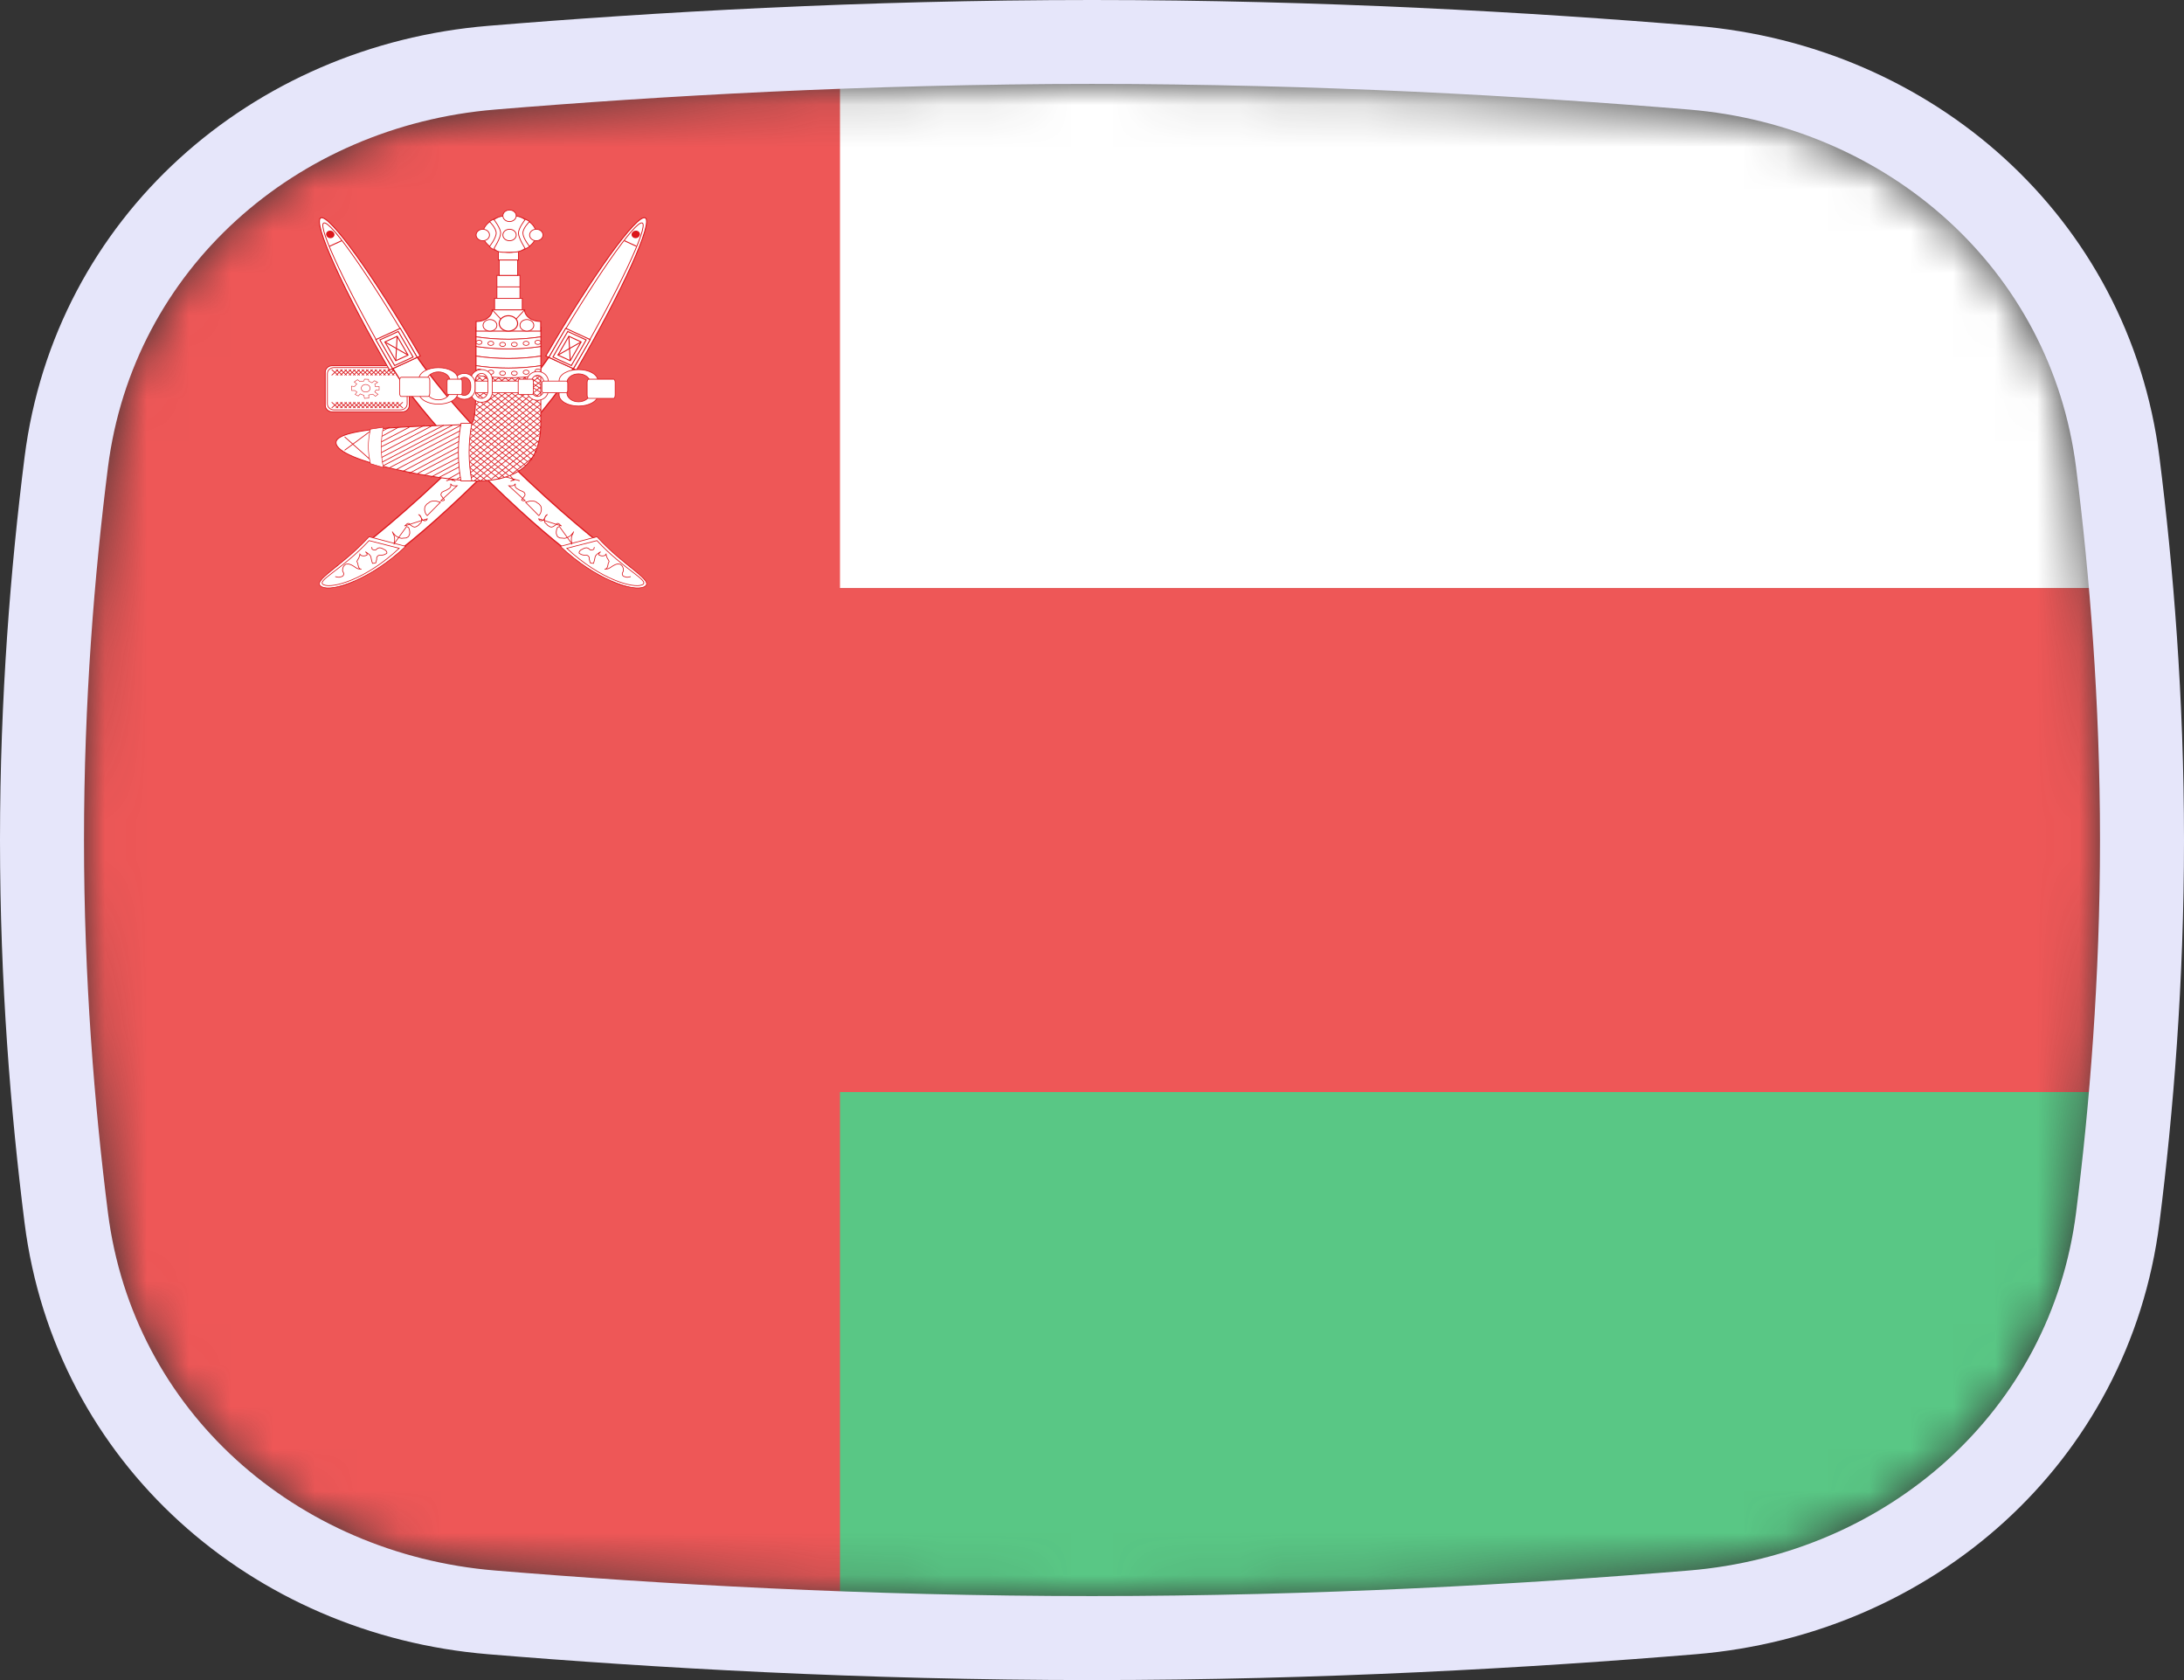 <svg width="52" height="40" viewBox="0 0 52 40" fill="none" xmlns="http://www.w3.org/2000/svg">
<rect x="0" y="0" width="52" height="40" fill="#333333" stroke="none"/>
<mask id="mask0_1_30800" style="mask-type:alpha" maskUnits="userSpaceOnUse" x="2" y="2" width="48" height="36">
<path d="M2.569 11.136C3.167 6.412 7.042 3.002 11.786 2.609C15.641 2.289 20.62 2 26 2C31.38 2 36.359 2.289 40.214 2.609C44.959 3.002 48.833 6.412 49.431 11.136C49.752 13.676 50 16.704 50 20C50 23.296 49.752 26.324 49.431 28.864C48.833 33.587 44.959 36.998 40.214 37.391C36.359 37.711 31.38 38 26 38C20.62 38 15.641 37.711 11.786 37.391C7.042 36.998 3.167 33.587 2.569 28.864C2.248 26.324 2 23.296 2 20C2 16.704 2.248 13.676 2.569 11.136Z" fill="#00D0BF"/>
</mask>
<g mask="url(#mask0_1_30800)">
<rect x="2" y="26" width="48" height="12" fill="#59C785"/>
<rect y="14" width="52" height="12" fill="#EE5757"/>
<rect x="2" y="2" width="48" height="12" fill="white"/>
<rect x="2" y="2" width="18" height="36" fill="#EE5757"/>
<path d="M9.579 8.707H7.91C7.818 8.707 7.744 8.777 7.744 8.863V9.649C7.744 9.735 7.818 9.805 7.91 9.805H9.579C9.671 9.805 9.745 9.735 9.745 9.649V8.863C9.745 8.777 9.671 8.707 9.579 8.707Z" fill="white" stroke="#DB161B" stroke-width="0.02"/>
<path d="M9.536 8.752H7.953C7.866 8.752 7.795 8.816 7.795 8.895V9.616C7.795 9.695 7.866 9.759 7.953 9.759H9.536C9.623 9.759 9.694 9.695 9.694 9.616V8.895C9.694 8.816 9.623 8.752 9.536 8.752Z" fill="white" stroke="#DB161B" stroke-width="0.018"/>
<path fill-rule="evenodd" clip-rule="evenodd" d="M8.678 9.027L8.774 9.03L8.778 9.074L8.857 9.114L8.918 9.064L8.992 9.104L8.922 9.147L8.939 9.207L9.027 9.204V9.284L8.957 9.281L8.922 9.331L9.001 9.388L8.939 9.435L8.874 9.384L8.778 9.405L8.782 9.478L8.678 9.485L8.665 9.414L8.578 9.378L8.53 9.428L8.455 9.391L8.499 9.334L8.447 9.297H8.373L8.368 9.194L8.442 9.201L8.495 9.141L8.434 9.094L8.512 9.04L8.569 9.084L8.665 9.071L8.678 9.027Z" fill="white" stroke="#DB161B" stroke-width="0.011"/>
<path d="M8.707 9.334C8.765 9.334 8.812 9.294 8.812 9.244C8.812 9.194 8.765 9.154 8.707 9.154C8.649 9.154 8.602 9.194 8.602 9.244C8.602 9.294 8.649 9.334 8.707 9.334Z" fill="white" stroke="#DB161B" stroke-width="0.012"/>
<path fill-rule="evenodd" clip-rule="evenodd" d="M8.051 8.798L7.897 8.935L8.051 8.798ZM8.154 8.798L8 8.935L8.154 8.798ZM8.257 8.798L8.103 8.935L8.257 8.798ZM8.359 8.798L8.205 8.935L8.359 8.798ZM8.462 8.798L8.308 8.935L8.462 8.798ZM8.565 8.798L8.411 8.935L8.565 8.798ZM8.667 8.798L8.513 8.935L8.667 8.798ZM8.77 8.798L8.616 8.935L8.77 8.798ZM8.873 8.798L8.719 8.935L8.873 8.798ZM8.975 8.798L8.821 8.935L8.975 8.798ZM9.078 8.798L8.924 8.935L9.078 8.798ZM9.181 8.798L9.027 8.935L9.181 8.798ZM8.77 8.798L8.616 8.935L8.77 8.798ZM9.283 8.798L9.129 8.935L9.283 8.798ZM9.386 8.798L9.232 8.935L9.386 8.798ZM9.489 8.798L9.335 8.935L9.489 8.798ZM9.591 8.798L9.437 8.935L9.591 8.798ZM9.437 8.798L9.591 8.935L9.437 8.798ZM9.335 8.798L9.489 8.935L9.335 8.798ZM9.232 8.798L9.386 8.935L9.232 8.798ZM9.129 8.798L9.283 8.935L9.129 8.798ZM9.027 8.798L9.181 8.935L9.027 8.798ZM8.924 8.798L9.078 8.935L8.924 8.798ZM8.821 8.798L8.975 8.935L8.821 8.798ZM8.719 8.798L8.873 8.935L8.719 8.798ZM8.616 8.798L8.77 8.935L8.616 8.798ZM8.513 8.798L8.667 8.935L8.513 8.798ZM8.411 8.798L8.565 8.935L8.411 8.798ZM8.308 8.798L8.462 8.935L8.308 8.798ZM8.719 8.798L8.873 8.935L8.719 8.798ZM8.205 8.798L8.359 8.935L8.205 8.798ZM8.103 8.798L8.257 8.935L8.103 8.798ZM8 8.798L8.154 8.935L8 8.798ZM7.897 8.798L8.051 8.935L7.897 8.798ZM8.051 9.576L7.897 9.713L8.051 9.576ZM8.154 9.576L8 9.713L8.154 9.576ZM8.257 9.576L8.103 9.713L8.257 9.576ZM8.359 9.576L8.205 9.713L8.359 9.576ZM8.462 9.576L8.308 9.713L8.462 9.576ZM8.565 9.576L8.411 9.713L8.565 9.576ZM8.667 9.576L8.513 9.713L8.667 9.576ZM8.77 9.576L8.616 9.713L8.77 9.576ZM8.873 9.576L8.719 9.713L8.873 9.576ZM8.975 9.576L8.821 9.713L8.975 9.576ZM9.078 9.576L8.924 9.713L9.078 9.576ZM9.181 9.576L9.027 9.713L9.181 9.576ZM8.77 9.576L8.616 9.713L8.77 9.576ZM9.283 9.576L9.129 9.713L9.283 9.576ZM9.386 9.576L9.232 9.713L9.386 9.576ZM9.489 9.576L9.335 9.713L9.489 9.576ZM9.591 9.576L9.437 9.713L9.591 9.576ZM9.437 9.576L9.591 9.713L9.437 9.576ZM9.335 9.576L9.489 9.713L9.335 9.576ZM9.232 9.576L9.386 9.713L9.232 9.576ZM9.129 9.576L9.283 9.713L9.129 9.576ZM9.027 9.576L9.181 9.713L9.027 9.576ZM8.924 9.576L9.078 9.713L8.924 9.576ZM8.821 9.576L8.975 9.713L8.821 9.576ZM8.719 9.576L8.873 9.713L8.719 9.576ZM8.616 9.576L8.77 9.713L8.616 9.576ZM8.513 9.576L8.667 9.713L8.513 9.576ZM8.411 9.576L8.565 9.713L8.411 9.576ZM8.308 9.576L8.462 9.713L8.308 9.576ZM8.719 9.576L8.873 9.713L8.719 9.576ZM8.205 9.576L8.359 9.713L8.205 9.576ZM8.103 9.576L8.257 9.713L8.103 9.576ZM8 9.576L8.154 9.713L8 9.576ZM7.897 9.576L8.051 9.713Z" fill="white"/>
<path d="M7.897 9.576L8.051 9.713M8.051 8.798L7.897 8.935L8.051 8.798ZM8.154 8.798L8 8.935L8.154 8.798ZM8.257 8.798L8.103 8.935L8.257 8.798ZM8.359 8.798L8.205 8.935L8.359 8.798ZM8.462 8.798L8.308 8.935L8.462 8.798ZM8.565 8.798L8.411 8.935L8.565 8.798ZM8.667 8.798L8.513 8.935L8.667 8.798ZM8.77 8.798L8.616 8.935L8.77 8.798ZM8.873 8.798L8.719 8.935L8.873 8.798ZM8.975 8.798L8.821 8.935L8.975 8.798ZM9.078 8.798L8.924 8.935L9.078 8.798ZM9.181 8.798L9.027 8.935L9.181 8.798ZM8.77 8.798L8.616 8.935L8.77 8.798ZM9.283 8.798L9.129 8.935L9.283 8.798ZM9.386 8.798L9.232 8.935L9.386 8.798ZM9.489 8.798L9.335 8.935L9.489 8.798ZM9.591 8.798L9.437 8.935L9.591 8.798ZM9.437 8.798L9.591 8.935L9.437 8.798ZM9.335 8.798L9.489 8.935L9.335 8.798ZM9.232 8.798L9.386 8.935L9.232 8.798ZM9.129 8.798L9.283 8.935L9.129 8.798ZM9.027 8.798L9.181 8.935L9.027 8.798ZM8.924 8.798L9.078 8.935L8.924 8.798ZM8.821 8.798L8.975 8.935L8.821 8.798ZM8.719 8.798L8.873 8.935L8.719 8.798ZM8.616 8.798L8.77 8.935L8.616 8.798ZM8.513 8.798L8.667 8.935L8.513 8.798ZM8.411 8.798L8.565 8.935L8.411 8.798ZM8.308 8.798L8.462 8.935L8.308 8.798ZM8.719 8.798L8.873 8.935L8.719 8.798ZM8.205 8.798L8.359 8.935L8.205 8.798ZM8.103 8.798L8.257 8.935L8.103 8.798ZM8 8.798L8.154 8.935L8 8.798ZM7.897 8.798L8.051 8.935L7.897 8.798ZM8.051 9.576L7.897 9.713L8.051 9.576ZM8.154 9.576L8 9.713L8.154 9.576ZM8.257 9.576L8.103 9.713L8.257 9.576ZM8.359 9.576L8.205 9.713L8.359 9.576ZM8.462 9.576L8.308 9.713L8.462 9.576ZM8.565 9.576L8.411 9.713L8.565 9.576ZM8.667 9.576L8.513 9.713L8.667 9.576ZM8.77 9.576L8.616 9.713L8.77 9.576ZM8.873 9.576L8.719 9.713L8.873 9.576ZM8.975 9.576L8.821 9.713L8.975 9.576ZM9.078 9.576L8.924 9.713L9.078 9.576ZM9.181 9.576L9.027 9.713L9.181 9.576ZM8.77 9.576L8.616 9.713L8.77 9.576ZM9.283 9.576L9.129 9.713L9.283 9.576ZM9.386 9.576L9.232 9.713L9.386 9.576ZM9.489 9.576L9.335 9.713L9.489 9.576ZM9.591 9.576L9.437 9.713L9.591 9.576ZM9.437 9.576L9.591 9.713L9.437 9.576ZM9.335 9.576L9.489 9.713L9.335 9.576ZM9.232 9.576L9.386 9.713L9.232 9.576ZM9.129 9.576L9.283 9.713L9.129 9.576ZM9.027 9.576L9.181 9.713L9.027 9.576ZM8.924 9.576L9.078 9.713L8.924 9.576ZM8.821 9.576L8.975 9.713L8.821 9.576ZM8.719 9.576L8.873 9.713L8.719 9.576ZM8.616 9.576L8.77 9.713L8.616 9.576ZM8.513 9.576L8.667 9.713L8.513 9.576ZM8.411 9.576L8.565 9.713L8.411 9.576ZM8.308 9.576L8.462 9.713L8.308 9.576ZM8.719 9.576L8.873 9.713L8.719 9.576ZM8.205 9.576L8.359 9.713L8.205 9.576ZM8.103 9.576L8.257 9.713L8.103 9.576ZM8 9.576L8.154 9.713L8 9.576Z" stroke="#DB161B" stroke-width="0.018"/>
<path fill-rule="evenodd" clip-rule="evenodd" d="M10.883 11.009C8.393 13.445 7.33 13.753 7.829 13.949C8.328 14.145 9.931 12.888 11.6 11.218C13.269 9.549 14.291 8.063 13.793 7.867C13.294 7.67 13.532 8.419 10.883 11.009Z" fill="white" stroke="#DB161B" stroke-width="0.029"/>
<path fill-rule="evenodd" clip-rule="evenodd" d="M8.787 12.779L9.659 13.008C8.838 13.786 7.914 14.106 7.658 13.969C7.401 13.832 8.12 13.511 8.787 12.779V12.779Z" fill="white" stroke="#DB161B" stroke-width="0.017"/>
<path fill-rule="evenodd" clip-rule="evenodd" d="M8.787 12.871L9.505 13.054C8.705 13.802 7.914 14.015 7.709 13.924C7.504 13.832 8.137 13.575 8.787 12.871V12.871Z" fill="white" stroke="#DB161B" stroke-width="0.017"/>
<path d="M8.851 13.034V13.042C8.851 13.02 8.85 13.031 8.86 13.074C8.877 13.093 8.917 13.098 8.95 13.09C8.98 13.069 8.979 13.052 9.032 13.042C9.083 13.045 9.103 13.059 9.131 13.074C9.165 13.089 9.181 13.097 9.204 13.13C9.215 13.158 9.221 13.177 9.186 13.187C9.157 13.205 9.124 13.215 9.086 13.22C9.044 13.22 9.014 13.215 8.996 13.236C8.967 13.262 8.968 13.278 8.968 13.324C8.959 13.339 8.957 13.381 8.95 13.397C8.925 13.408 8.91 13.413 8.869 13.413C8.859 13.388 8.848 13.343 8.842 13.316C8.835 13.287 8.832 13.247 8.814 13.227C8.797 13.205 8.775 13.186 8.751 13.171C8.74 13.157 8.719 13.146 8.697 13.139C8.732 13.155 8.737 13.172 8.742 13.211C8.711 13.225 8.703 13.235 8.652 13.236C8.601 13.232 8.589 13.221 8.57 13.195C8.567 13.236 8.552 13.249 8.543 13.284C8.524 13.309 8.516 13.334 8.498 13.364C8.506 13.404 8.523 13.405 8.525 13.454C8.537 13.485 8.535 13.515 8.561 13.534C8.572 13.547 8.581 13.549 8.606 13.55C8.554 13.55 8.523 13.545 8.489 13.526C8.462 13.511 8.441 13.493 8.416 13.478C8.384 13.457 8.344 13.438 8.307 13.429C8.266 13.429 8.236 13.425 8.217 13.445C8.191 13.462 8.174 13.49 8.163 13.526C8.154 13.568 8.151 13.596 8.172 13.623C8.187 13.654 8.19 13.666 8.172 13.704C8.151 13.73 8.119 13.733 8.072 13.744C8.041 13.743 8.011 13.737 7.982 13.728M11.467 10.903C11.465 10.915 11.46 10.967 11.454 10.988C11.454 11.016 11.451 11.038 11.448 11.061C11.44 11.081 11.441 11.099 11.416 11.106C11.399 11.13 11.388 11.136 11.365 11.146C11.35 11.158 11.326 11.17 11.301 11.18C11.276 11.189 11.252 11.19 11.225 11.185C11.202 11.171 11.186 11.157 11.168 11.146C11.163 11.128 11.159 11.101 11.155 11.084C11.161 11.102 11.167 11.131 11.168 11.157C11.165 11.185 11.155 11.198 11.142 11.219L11.467 10.903ZM11.231 11.281C11.229 11.279 11.227 11.277 11.225 11.275C11.24 11.289 11.234 11.283 11.199 11.264C11.175 11.253 11.149 11.247 11.116 11.242H11.027C10.993 11.242 10.969 11.246 10.944 11.253C10.926 11.269 10.899 11.278 10.881 11.292C10.861 11.304 10.853 11.318 10.842 11.337C10.825 11.353 10.813 11.377 10.797 11.389C10.791 11.415 10.776 11.414 10.766 11.434C10.796 11.436 10.82 11.439 10.836 11.456C10.863 11.468 10.813 11.444 10.804 11.434C10.783 11.428 10.778 11.422 10.747 11.422C10.718 11.414 10.7 11.429 10.67 11.434C10.653 11.443 10.648 11.445 10.626 11.445L11.231 11.281ZM10.887 11.564C10.874 11.564 10.815 11.574 10.791 11.564C10.765 11.557 10.75 11.545 10.734 11.524C10.726 11.509 10.734 11.551 10.734 11.569C10.731 11.602 10.72 11.603 10.702 11.626C10.684 11.636 10.664 11.651 10.645 11.659C10.629 11.672 10.609 11.68 10.587 11.688C10.568 11.696 10.545 11.704 10.53 11.716C10.509 11.729 10.511 11.746 10.498 11.767C10.5 11.794 10.505 11.81 10.524 11.823C10.531 11.842 10.548 11.861 10.562 11.874C10.578 11.9 10.595 11.912 10.555 11.919C10.534 11.928 10.522 11.921 10.498 11.919L10.887 11.564ZM10.485 11.959C10.47 11.956 10.414 11.939 10.39 11.931H10.301C10.266 11.933 10.259 11.942 10.23 11.953C10.211 11.97 10.199 11.982 10.173 11.993C10.159 12.008 10.132 12.035 10.122 12.055C10.114 12.074 10.109 12.1 10.109 12.128C10.11 12.161 10.119 12.167 10.122 12.196C10.129 12.22 10.141 12.242 10.16 12.264C10.163 12.271 10.165 12.273 10.173 12.275L10.485 11.959ZM10.181 12.349C10.179 12.349 10.173 12.363 10.163 12.376C10.143 12.396 10.141 12.398 10.109 12.398C10.081 12.397 10.084 12.387 10.064 12.38C10.055 12.366 10.043 12.355 10.032 12.335C10.025 12.324 10.018 12.306 10.01 12.296C10.001 12.282 9.991 12.272 9.982 12.26C9.974 12.256 9.971 12.253 9.96 12.251C9.986 12.255 9.988 12.264 10.005 12.277C10.013 12.29 10.021 12.303 10.028 12.318C10.03 12.337 10.037 12.352 10.037 12.376C10.037 12.4 10.037 12.418 10.028 12.438C10.017 12.449 10.009 12.461 9.996 12.47C9.985 12.479 9.972 12.493 9.964 12.505C9.95 12.514 9.94 12.521 9.924 12.532C9.91 12.539 9.895 12.548 9.874 12.55C9.847 12.548 9.839 12.54 9.82 12.532C9.803 12.519 9.789 12.511 9.774 12.501C9.762 12.492 9.75 12.476 9.743 12.465C9.718 12.459 9.703 12.461 9.688 12.474C9.676 12.482 9.665 12.493 9.657 12.505C9.649 12.508 9.637 12.519 9.629 12.523L10.181 12.349ZM9.683 12.533C9.69 12.536 9.716 12.554 9.728 12.561C9.735 12.584 9.747 12.597 9.75 12.622C9.757 12.646 9.756 12.673 9.756 12.7C9.75 12.729 9.738 12.749 9.728 12.772C9.71 12.785 9.701 12.793 9.677 12.806C9.655 12.809 9.633 12.812 9.604 12.812C9.587 12.817 9.554 12.82 9.537 12.812C9.512 12.808 9.493 12.798 9.475 12.789C9.454 12.777 9.441 12.767 9.418 12.756C9.407 12.74 9.39 12.725 9.373 12.706C9.359 12.687 9.349 12.677 9.34 12.656C9.348 12.68 9.361 12.7 9.368 12.723C9.381 12.746 9.388 12.755 9.39 12.784C9.398 12.807 9.396 12.835 9.396 12.861C9.393 12.88 9.392 12.914 9.385 12.928V12.945L9.683 12.533Z" stroke="#DB161B" stroke-width="0.017"/>
<path fill-rule="evenodd" clip-rule="evenodd" d="M13.725 8.811C14.831 6.903 15.564 5.28 15.362 5.187C15.161 5.094 14.101 6.567 12.995 8.475L13.725 8.811Z" fill="white" stroke="#DB161B" stroke-width="0.023"/>
<path fill-rule="evenodd" clip-rule="evenodd" d="M13.652 8.777C14.718 6.937 15.453 5.383 15.292 5.309C15.131 5.235 14.135 6.668 13.069 8.508" fill="white"/>
<path d="M13.652 8.777C14.718 6.937 15.453 5.383 15.292 5.309C15.131 5.235 14.135 6.668 13.069 8.508" stroke="#DB161B" stroke-width="0.02"/>
<path fill-rule="evenodd" clip-rule="evenodd" d="M13.469 7.817C13.339 8.032 13.202 8.278 13.069 8.508L13.652 8.777C13.785 8.547 13.931 8.305 14.053 8.086L13.469 7.817Z" fill="white" stroke="#DB161B" stroke-width="0.023"/>
<path fill-rule="evenodd" clip-rule="evenodd" d="M13.518 7.892C13.389 8.107 13.298 8.271 13.165 8.501L13.603 8.703C13.736 8.473 13.835 8.312 13.956 8.093L13.518 7.892Z" fill="white" stroke="#DB161B" stroke-width="0.023"/>
<path d="M13.836 8.141L13.544 8.006L13.285 8.454L13.577 8.588L13.836 8.141Z" fill="white" stroke="#DB161B" stroke-width="0.023"/>
<path fill-rule="evenodd" clip-rule="evenodd" d="M13.836 8.141L13.285 8.454L13.836 8.141ZM13.577 8.588L13.544 8.006L13.577 8.588ZM15.155 5.864L14.863 5.73Z" fill="white"/>
<path d="M15.155 5.864L14.863 5.73M13.836 8.141L13.285 8.454L13.836 8.141ZM13.577 8.588L13.544 8.006L13.577 8.588Z" stroke="#DB161B" stroke-width="0.023"/>
<path d="M15.155 5.653C15.11 5.665 15.065 5.642 15.055 5.602C15.044 5.562 15.073 5.52 15.118 5.509C15.164 5.497 15.209 5.52 15.219 5.56C15.229 5.6 15.201 5.642 15.155 5.653Z" fill="#DB161B" stroke="#DB161B" stroke-width="0.03"/>
<path fill-rule="evenodd" clip-rule="evenodd" d="M12.117 11.009C14.607 13.445 15.67 13.753 15.171 13.949C14.672 14.145 13.069 12.888 11.4 11.218C9.731 9.549 8.709 8.063 9.207 7.867C9.706 7.67 9.468 8.419 12.117 11.009Z" fill="white" stroke="#DB161B" stroke-width="0.029"/>
<path fill-rule="evenodd" clip-rule="evenodd" d="M14.213 12.779L13.341 13.008C14.162 13.786 15.086 14.106 15.342 13.969C15.599 13.832 14.88 13.511 14.213 12.779V12.779Z" fill="white" stroke="#DB161B" stroke-width="0.017"/>
<path fill-rule="evenodd" clip-rule="evenodd" d="M14.213 12.871L13.495 13.054C14.295 13.802 15.086 14.015 15.29 13.924C15.496 13.832 14.863 13.575 14.213 12.871V12.871Z" fill="white" stroke="#DB161B" stroke-width="0.017"/>
<path d="M14.149 13.034V13.042C14.149 13.02 14.15 13.031 14.14 13.074C14.123 13.093 14.083 13.098 14.05 13.09C14.02 13.069 14.021 13.052 13.968 13.042C13.917 13.045 13.897 13.059 13.869 13.074C13.835 13.089 13.819 13.097 13.796 13.13C13.785 13.158 13.779 13.177 13.814 13.187C13.843 13.205 13.876 13.215 13.914 13.22C13.956 13.22 13.986 13.215 14.005 13.236C14.033 13.262 14.032 13.278 14.032 13.324C14.041 13.339 14.043 13.381 14.05 13.397C14.075 13.408 14.09 13.413 14.131 13.413C14.141 13.388 14.152 13.343 14.158 13.316C14.165 13.287 14.168 13.247 14.185 13.227C14.203 13.205 14.225 13.186 14.249 13.171C14.26 13.157 14.281 13.146 14.303 13.139C14.268 13.155 14.263 13.172 14.258 13.211C14.289 13.225 14.297 13.235 14.348 13.236C14.399 13.232 14.411 13.221 14.43 13.195C14.433 13.236 14.448 13.249 14.457 13.284C14.476 13.309 14.484 13.334 14.502 13.364C14.494 13.404 14.477 13.405 14.475 13.454C14.463 13.485 14.465 13.515 14.439 13.534C14.428 13.547 14.419 13.549 14.394 13.55C14.446 13.55 14.477 13.545 14.511 13.526C14.538 13.511 14.559 13.493 14.584 13.478C14.616 13.457 14.655 13.438 14.693 13.429C14.734 13.429 14.764 13.425 14.783 13.445C14.809 13.462 14.826 13.49 14.837 13.526C14.846 13.568 14.849 13.596 14.828 13.623C14.813 13.654 14.809 13.666 14.828 13.704C14.849 13.73 14.881 13.733 14.928 13.744C14.959 13.743 14.989 13.737 15.018 13.728M11.533 10.903C11.535 10.915 11.54 10.967 11.546 10.988C11.546 11.016 11.549 11.038 11.552 11.061C11.56 11.081 11.559 11.099 11.584 11.106C11.601 11.13 11.612 11.136 11.635 11.146C11.65 11.158 11.674 11.17 11.699 11.18C11.724 11.189 11.748 11.19 11.775 11.185C11.798 11.171 11.814 11.157 11.832 11.146C11.837 11.128 11.841 11.101 11.845 11.084C11.839 11.102 11.833 11.131 11.832 11.157C11.835 11.185 11.845 11.198 11.858 11.219L11.533 10.903ZM11.769 11.281C11.771 11.279 11.773 11.277 11.775 11.275C11.76 11.289 11.766 11.283 11.801 11.264C11.825 11.253 11.851 11.247 11.884 11.242H11.973C12.007 11.242 12.031 11.246 12.056 11.253C12.074 11.269 12.101 11.278 12.119 11.292C12.139 11.304 12.147 11.318 12.158 11.337C12.175 11.353 12.187 11.377 12.203 11.389C12.209 11.415 12.224 11.414 12.234 11.434C12.204 11.436 12.18 11.439 12.164 11.456C12.137 11.468 12.187 11.444 12.196 11.434C12.217 11.428 12.222 11.422 12.253 11.422C12.282 11.414 12.3 11.429 12.33 11.434C12.347 11.443 12.352 11.445 12.374 11.445L11.769 11.281ZM12.113 11.564C12.126 11.564 12.185 11.574 12.209 11.564C12.235 11.557 12.25 11.545 12.266 11.524C12.274 11.509 12.266 11.551 12.266 11.569C12.269 11.602 12.28 11.603 12.298 11.626C12.316 11.636 12.336 11.651 12.355 11.659C12.371 11.672 12.391 11.68 12.413 11.688C12.432 11.696 12.455 11.704 12.47 11.716C12.491 11.729 12.489 11.746 12.502 11.767C12.5 11.794 12.495 11.81 12.476 11.823C12.469 11.842 12.452 11.861 12.438 11.874C12.422 11.9 12.405 11.912 12.445 11.919C12.466 11.928 12.478 11.921 12.502 11.919L12.113 11.564ZM12.515 11.959C12.53 11.956 12.586 11.939 12.61 11.931H12.699C12.734 11.933 12.741 11.942 12.77 11.953C12.789 11.97 12.801 11.982 12.827 11.993C12.841 12.008 12.868 12.035 12.878 12.055C12.886 12.074 12.891 12.1 12.891 12.128C12.89 12.161 12.881 12.167 12.878 12.196C12.871 12.22 12.859 12.242 12.84 12.264C12.837 12.271 12.835 12.273 12.827 12.275L12.515 11.959ZM12.819 12.349C12.821 12.349 12.827 12.363 12.837 12.376C12.857 12.396 12.859 12.398 12.891 12.398C12.919 12.397 12.916 12.387 12.936 12.38C12.945 12.366 12.957 12.355 12.968 12.335C12.975 12.324 12.982 12.306 12.99 12.296C12.999 12.282 13.009 12.272 13.018 12.26C13.026 12.256 13.029 12.253 13.04 12.251C13.014 12.255 13.012 12.264 12.995 12.277C12.987 12.29 12.979 12.303 12.972 12.318C12.97 12.337 12.963 12.352 12.963 12.376C12.963 12.4 12.963 12.418 12.972 12.438C12.983 12.449 12.991 12.461 13.004 12.47C13.015 12.479 13.028 12.493 13.036 12.505C13.05 12.514 13.06 12.521 13.076 12.532C13.09 12.539 13.105 12.548 13.126 12.55C13.153 12.548 13.161 12.54 13.18 12.532C13.197 12.519 13.211 12.511 13.226 12.501C13.238 12.492 13.25 12.476 13.258 12.465C13.282 12.459 13.297 12.461 13.312 12.474C13.324 12.482 13.335 12.493 13.343 12.505C13.351 12.508 13.363 12.519 13.371 12.523L12.819 12.349ZM13.317 12.533C13.31 12.536 13.284 12.554 13.272 12.561C13.265 12.584 13.253 12.597 13.25 12.622C13.243 12.646 13.244 12.673 13.244 12.7C13.25 12.729 13.262 12.749 13.272 12.772C13.29 12.785 13.299 12.793 13.323 12.806C13.345 12.809 13.367 12.812 13.396 12.812C13.413 12.817 13.446 12.82 13.463 12.812C13.488 12.808 13.507 12.798 13.525 12.789C13.546 12.777 13.559 12.767 13.582 12.756C13.593 12.74 13.61 12.725 13.627 12.706C13.641 12.687 13.651 12.677 13.66 12.656C13.652 12.68 13.639 12.7 13.632 12.723C13.62 12.746 13.612 12.755 13.61 12.784C13.602 12.807 13.604 12.835 13.604 12.861C13.607 12.88 13.608 12.914 13.615 12.928V12.945L13.317 12.533Z" stroke="#DB161B" stroke-width="0.017"/>
<path fill-rule="evenodd" clip-rule="evenodd" d="M9.275 8.811C8.169 6.903 7.436 5.28 7.638 5.187C7.839 5.094 8.899 6.567 10.005 8.475L9.275 8.811Z" fill="white" stroke="#DB161B" stroke-width="0.023"/>
<path fill-rule="evenodd" clip-rule="evenodd" d="M9.348 8.777C8.282 6.937 7.547 5.383 7.708 5.309C7.869 5.235 8.865 6.668 9.932 8.508" fill="white"/>
<path d="M9.348 8.777C8.282 6.937 7.547 5.383 7.708 5.309C7.869 5.235 8.865 6.668 9.932 8.508" stroke="#DB161B" stroke-width="0.02"/>
<path fill-rule="evenodd" clip-rule="evenodd" d="M9.531 7.817C9.661 8.032 9.798 8.278 9.932 8.508L9.348 8.777C9.215 8.547 9.069 8.305 8.947 8.086L9.531 7.817Z" fill="white" stroke="#DB161B" stroke-width="0.023"/>
<path fill-rule="evenodd" clip-rule="evenodd" d="M9.482 7.892C9.611 8.107 9.702 8.271 9.835 8.501L9.397 8.703C9.264 8.473 9.165 8.312 9.044 8.093L9.482 7.892Z" fill="white" stroke="#DB161B" stroke-width="0.023"/>
<path d="M9.164 8.141L9.456 8.006L9.715 8.454L9.423 8.588L9.164 8.141Z" fill="white" stroke="#DB161B" stroke-width="0.023"/>
<path fill-rule="evenodd" clip-rule="evenodd" d="M9.164 8.141L9.715 8.454L9.164 8.141ZM9.423 8.588L9.456 8.006L9.423 8.588ZM7.845 5.864L8.137 5.73Z" fill="white"/>
<path d="M7.845 5.864L8.137 5.73M9.164 8.141L9.715 8.454L9.164 8.141ZM9.423 8.588L9.456 8.006L9.423 8.588Z" stroke="#DB161B" stroke-width="0.023"/>
<path d="M7.845 5.653C7.89 5.665 7.935 5.642 7.946 5.602C7.956 5.562 7.927 5.52 7.882 5.509C7.836 5.497 7.791 5.52 7.781 5.56C7.771 5.6 7.799 5.642 7.845 5.653Z" fill="#DB161B" stroke="#DB161B" stroke-width="0.03"/>
<path fill-rule="evenodd" clip-rule="evenodd" d="M11.336 7.791C11.336 9.393 11.346 9.997 11.228 10.079C11.116 10.168 8 10.079 8 10.537C8 10.995 10.567 11.452 11.336 11.452C12.363 11.452 12.876 10.995 12.876 10.079V7.791H11.336Z" fill="white" stroke="#DB161B" stroke-width="0.021"/>
<path fill-rule="evenodd" clip-rule="evenodd" d="M11.336 8.249V8.478C11.847 8.554 12.366 8.554 12.876 8.478V8.249C12.366 8.325 11.847 8.325 11.336 8.249V8.249ZM11.336 7.791V8.02C11.847 8.096 12.366 8.096 12.876 8.02V7.791C12.366 7.868 11.847 7.868 11.336 7.791Z" fill="white" stroke="#DB161B" stroke-width="0.018"/>
<path fill-rule="evenodd" clip-rule="evenodd" d="M11.336 8.02V8.249C11.847 8.325 12.366 8.325 12.876 8.249V8.02C12.366 8.096 11.847 8.096 11.336 8.02ZM11.336 8.478V8.707C11.85 8.783 12.363 8.783 12.876 8.707V8.478C12.366 8.554 11.847 8.554 11.336 8.478V8.478Z" fill="white" stroke="#DB161B" stroke-width="0.018"/>
<path d="M11.406 8.2C11.445 8.2 11.476 8.177 11.476 8.15C11.476 8.123 11.445 8.101 11.406 8.101C11.368 8.101 11.336 8.123 11.336 8.15C11.336 8.177 11.368 8.2 11.406 8.2Z" fill="white" stroke="#DB161B" stroke-width="0.017"/>
<path d="M11.686 8.224C11.725 8.224 11.756 8.202 11.756 8.175C11.756 8.148 11.725 8.125 11.686 8.125C11.648 8.125 11.616 8.148 11.616 8.175C11.616 8.202 11.648 8.224 11.686 8.224Z" fill="white" stroke="#DB161B" stroke-width="0.017"/>
<path d="M11.966 8.249C12.005 8.249 12.036 8.227 12.036 8.2C12.036 8.172 12.005 8.15 11.966 8.15C11.928 8.15 11.896 8.172 11.896 8.2C11.896 8.227 11.928 8.249 11.966 8.249Z" fill="white" stroke="#DB161B" stroke-width="0.017"/>
<path d="M12.246 8.249C12.285 8.249 12.316 8.227 12.316 8.2C12.316 8.172 12.285 8.15 12.246 8.15C12.208 8.15 12.176 8.172 12.176 8.2C12.176 8.227 12.208 8.249 12.246 8.249Z" fill="white" stroke="#DB161B" stroke-width="0.017"/>
<path d="M12.526 8.224C12.565 8.224 12.596 8.202 12.596 8.175C12.596 8.148 12.565 8.125 12.526 8.125C12.488 8.125 12.456 8.148 12.456 8.175C12.456 8.202 12.488 8.224 12.526 8.224Z" fill="white" stroke="#DB161B" stroke-width="0.017"/>
<path d="M12.806 8.2C12.845 8.2 12.876 8.177 12.876 8.15C12.876 8.123 12.845 8.101 12.806 8.101C12.768 8.101 12.736 8.123 12.736 8.15C12.736 8.177 12.768 8.2 12.806 8.2Z" fill="white" stroke="#DB161B" stroke-width="0.017"/>
<path fill-rule="evenodd" clip-rule="evenodd" d="M11.336 8.935L12.876 10.171L11.336 8.935ZM11.49 8.935L12.876 10.033L11.49 8.935ZM11.696 8.981L12.876 9.896L11.696 8.981ZM11.85 8.981L12.876 9.759L11.85 8.981ZM12.004 8.981L12.876 9.622L12.004 8.981ZM12.157 8.981L12.876 9.485L12.157 8.981ZM12.312 8.981L12.876 9.347L12.312 8.981ZM12.465 8.981L12.876 9.256L12.465 8.981ZM12.62 8.981L12.876 9.164L12.62 8.981ZM12.773 8.981L12.876 9.073L12.773 8.981ZM11.336 9.073L12.876 10.308L11.336 9.073ZM12.876 8.935L11.183 10.308L12.876 8.935ZM12.722 8.935L11.234 10.125L12.722 8.935ZM12.517 8.981L11.336 9.896L12.517 8.981ZM12.363 8.981L11.336 9.759L12.363 8.981ZM12.209 8.981L11.336 9.622L12.209 8.981ZM12.055 8.981L11.336 9.485L12.055 8.981ZM11.901 8.981L11.336 9.347L11.901 8.981ZM11.747 8.981L11.336 9.256L11.747 8.981ZM11.593 8.981L11.336 9.164L11.593 8.981ZM11.439 8.981L11.336 9.073L11.439 8.981ZM12.876 9.073L11.183 10.445L12.876 9.073ZM12.876 9.21L11.183 10.583L12.876 9.21ZM12.876 9.347L11.183 10.72L12.876 9.347ZM12.876 9.485L11.183 10.857L12.876 9.485ZM12.876 9.622L11.183 10.995L12.876 9.622ZM12.876 9.759L11.183 11.132L12.876 9.759ZM12.876 9.896L11.183 11.269L12.876 9.896ZM12.876 10.034L11.183 11.407L12.876 10.034ZM12.876 10.171L11.285 11.452L12.876 10.171ZM12.876 10.308L11.439 11.452L12.876 10.308ZM12.825 10.492L11.696 11.407L12.825 10.492ZM12.773 10.674L11.85 11.407L12.773 10.674ZM12.671 10.903L12.209 11.269L12.671 10.903ZM11.336 9.21L12.825 10.4L11.336 9.21ZM11.336 9.347L12.825 10.537L11.336 9.347ZM11.336 9.485L12.773 10.629L11.336 9.485ZM11.336 9.622L12.773 10.766L11.336 9.622ZM11.336 9.759L12.722 10.857L11.336 9.759ZM11.285 9.851L12.671 10.949L11.285 9.851ZM11.285 9.988L12.568 10.995L11.285 9.988ZM11.234 10.079L12.517 11.086L11.234 10.079ZM11.183 10.171L12.414 11.132L11.183 10.171ZM11.183 10.308L12.363 11.223L11.183 10.308ZM11.183 10.445L12.209 11.269Z" fill="white"/>
<path d="M11.183 10.445L12.209 11.269M11.336 8.935L12.876 10.171L11.336 8.935ZM11.49 8.935L12.876 10.033L11.49 8.935ZM11.696 8.981L12.876 9.896L11.696 8.981ZM11.85 8.981L12.876 9.759L11.85 8.981ZM12.004 8.981L12.876 9.622L12.004 8.981ZM12.157 8.981L12.876 9.485L12.157 8.981ZM12.312 8.981L12.876 9.347L12.312 8.981ZM12.465 8.981L12.876 9.256L12.465 8.981ZM12.62 8.981L12.876 9.164L12.62 8.981ZM12.773 8.981L12.876 9.073L12.773 8.981ZM11.336 9.073L12.876 10.308L11.336 9.073ZM12.876 8.935L11.183 10.308L12.876 8.935ZM12.722 8.935L11.234 10.125L12.722 8.935ZM12.517 8.981L11.336 9.896L12.517 8.981ZM12.363 8.981L11.336 9.759L12.363 8.981ZM12.209 8.981L11.336 9.622L12.209 8.981ZM12.055 8.981L11.336 9.485L12.055 8.981ZM11.901 8.981L11.336 9.347L11.901 8.981ZM11.747 8.981L11.336 9.256L11.747 8.981ZM11.593 8.981L11.336 9.164L11.593 8.981ZM11.439 8.981L11.336 9.073L11.439 8.981ZM12.876 9.073L11.183 10.445L12.876 9.073ZM12.876 9.21L11.183 10.583L12.876 9.21ZM12.876 9.347L11.183 10.72L12.876 9.347ZM12.876 9.485L11.183 10.857L12.876 9.485ZM12.876 9.622L11.183 10.995L12.876 9.622ZM12.876 9.759L11.183 11.132L12.876 9.759ZM12.876 9.896L11.183 11.269L12.876 9.896ZM12.876 10.034L11.183 11.407L12.876 10.034ZM12.876 10.171L11.285 11.452L12.876 10.171ZM12.876 10.308L11.439 11.452L12.876 10.308ZM12.825 10.492L11.696 11.407L12.825 10.492ZM12.773 10.674L11.85 11.407L12.773 10.674ZM12.671 10.903L12.209 11.269L12.671 10.903ZM11.336 9.21L12.825 10.4L11.336 9.21ZM11.336 9.347L12.825 10.537L11.336 9.347ZM11.336 9.485L12.773 10.629L11.336 9.485ZM11.336 9.622L12.773 10.766L11.336 9.622ZM11.336 9.759L12.722 10.857L11.336 9.759ZM11.285 9.851L12.671 10.949L11.285 9.851ZM11.285 9.988L12.568 10.995L11.285 9.988ZM11.234 10.079L12.517 11.086L11.234 10.079ZM11.183 10.171L12.414 11.132L11.183 10.171ZM11.183 10.308L12.363 11.223L11.183 10.308Z" stroke="#DB161B" stroke-width="0.018"/>
<path fill-rule="evenodd" clip-rule="evenodd" d="M11.336 8.707V8.935C11.85 9.012 12.363 9.012 12.876 8.935V8.707C12.363 8.783 11.85 8.783 11.336 8.707ZM11.183 10.583L12.106 11.315L11.183 10.583ZM11.183 10.72L12.004 11.361L11.183 10.72ZM11.183 10.857L11.901 11.407L11.183 10.857ZM11.183 10.995L11.696 11.407L11.183 10.995ZM11.183 11.132L11.593 11.452L11.183 11.132ZM11.183 11.269L11.439 11.452Z" fill="white"/>
<path d="M11.183 11.269L11.439 11.452M11.336 8.707V8.935C11.85 9.012 12.363 9.012 12.876 8.935V8.707C12.363 8.783 11.85 8.783 11.336 8.707ZM11.183 10.583L12.106 11.315L11.183 10.583ZM11.183 10.72L12.004 11.361L11.183 10.72ZM11.183 10.857L11.901 11.407L11.183 10.857ZM11.183 10.995L11.696 11.407L11.183 10.995ZM11.183 11.132L11.593 11.452L11.183 11.132Z" stroke="#DB161B" stroke-width="0.018"/>
<path d="M11.406 8.886C11.445 8.886 11.476 8.864 11.476 8.837C11.476 8.809 11.445 8.787 11.406 8.787C11.368 8.787 11.336 8.809 11.336 8.837C11.336 8.864 11.368 8.886 11.406 8.886Z" fill="white" stroke="#DB161B" stroke-width="0.017"/>
<path d="M11.686 8.911C11.725 8.911 11.756 8.889 11.756 8.861C11.756 8.834 11.725 8.812 11.686 8.812C11.648 8.812 11.616 8.834 11.616 8.861C11.616 8.889 11.648 8.911 11.686 8.911Z" fill="white" stroke="#DB161B" stroke-width="0.017"/>
<path d="M11.966 8.935C12.005 8.935 12.036 8.913 12.036 8.886C12.036 8.859 12.005 8.837 11.966 8.837C11.928 8.837 11.896 8.859 11.896 8.886C11.896 8.913 11.928 8.935 11.966 8.935Z" fill="white" stroke="#DB161B" stroke-width="0.017"/>
<path d="M12.246 8.935C12.285 8.935 12.316 8.913 12.316 8.886C12.316 8.859 12.285 8.837 12.246 8.837C12.208 8.837 12.176 8.859 12.176 8.886C12.176 8.913 12.208 8.935 12.246 8.935Z" fill="white" stroke="#DB161B" stroke-width="0.017"/>
<path d="M12.526 8.911C12.565 8.911 12.596 8.889 12.596 8.861C12.596 8.834 12.565 8.812 12.526 8.812C12.488 8.812 12.456 8.834 12.456 8.861C12.456 8.889 12.488 8.911 12.526 8.911Z" fill="white" stroke="#DB161B" stroke-width="0.017"/>
<path d="M12.806 8.886C12.845 8.886 12.876 8.864 12.876 8.837C12.876 8.809 12.845 8.787 12.806 8.787C12.768 8.787 12.736 8.809 12.736 8.837C12.736 8.864 12.768 8.886 12.806 8.886Z" fill="white" stroke="#DB161B" stroke-width="0.017"/>
<path fill-rule="evenodd" clip-rule="evenodd" d="M9.129 11.086L10.977 10.125L9.129 11.086ZM9.027 11.04L10.772 10.125L9.027 11.04ZM8.975 10.949L10.567 10.125L8.975 10.949ZM8.924 10.857L10.31 10.125L8.924 10.857ZM8.821 10.766L10.104 10.125L8.821 10.766ZM8.873 10.629L9.745 10.171L8.873 10.629ZM8.821 10.537L9.489 10.171L8.821 10.537ZM8.821 10.4L9.283 10.171L8.821 10.4ZM9.283 11.132L11.028 10.217L9.283 11.132ZM9.437 11.178L11.08 10.308L9.437 11.178ZM9.591 11.223L11.131 10.4L9.591 11.223ZM9.745 11.269L11.028 10.583L9.745 11.269ZM9.951 11.269L11.08 10.674L9.951 11.269ZM10.104 11.315L11.08 10.811L10.104 11.315ZM10.259 11.361L11.028 10.949L10.259 11.361ZM10.464 11.361L11.08 11.04L10.464 11.361ZM10.669 11.407L11.08 11.178L10.669 11.407ZM10.875 11.407L11.131 11.269Z" fill="white"/>
<path d="M10.875 11.407L11.131 11.269M9.129 11.086L10.977 10.125L9.129 11.086ZM9.027 11.04L10.772 10.125L9.027 11.04ZM8.975 10.949L10.567 10.125L8.975 10.949ZM8.924 10.857L10.31 10.125L8.924 10.857ZM8.821 10.766L10.104 10.125L8.821 10.766ZM8.873 10.629L9.745 10.171L8.873 10.629ZM8.821 10.537L9.489 10.171L8.821 10.537ZM8.821 10.4L9.283 10.171L8.821 10.4ZM9.283 11.132L11.028 10.217L9.283 11.132ZM9.437 11.178L11.08 10.308L9.437 11.178ZM9.591 11.223L11.131 10.4L9.591 11.223ZM9.745 11.269L11.028 10.583L9.745 11.269ZM9.951 11.269L11.08 10.674L9.951 11.269ZM10.104 11.315L11.08 10.811L10.104 11.315ZM10.259 11.361L11.028 10.949L10.259 11.361ZM10.464 11.361L11.08 11.04L10.464 11.361ZM10.669 11.407L11.08 11.178L10.669 11.407Z" stroke="#DB161B" stroke-width="0.018"/>
<path fill-rule="evenodd" clip-rule="evenodd" d="M11.234 10.079H10.977C10.892 10.533 10.892 10.999 10.977 11.452H11.234C11.148 10.999 11.148 10.533 11.234 10.079V10.079ZM8.205 10.72L8.821 10.263L8.205 10.72ZM8.205 10.4L8.821 10.949Z" fill="white"/>
<path d="M8.205 10.4L8.821 10.949M11.234 10.079H10.977C10.892 10.533 10.892 10.999 10.977 11.452H11.234C11.148 10.999 11.148 10.533 11.234 10.079V10.079ZM8.205 10.72L8.821 10.263L8.205 10.72Z" stroke="#DB161B" stroke-width="0.018"/>
<path fill-rule="evenodd" clip-rule="evenodd" d="M9.129 10.171L8.821 10.217C8.753 10.507 8.753 10.75 8.821 11.04L9.129 11.132C9.061 10.842 9.061 10.461 9.129 10.171Z" fill="white" stroke="#DB161B" stroke-width="0.013"/>
<path fill-rule="evenodd" clip-rule="evenodd" d="M12.874 7.883V7.652C12.644 7.654 12.49 7.517 12.49 7.378L11.721 7.38C11.721 7.517 11.567 7.654 11.336 7.654V7.883H12.874Z" fill="white" stroke="#DB161B" stroke-width="0.022"/>
<path d="M11.776 7.105H12.435V7.379H11.776V7.105ZM11.831 6.83H12.38V7.105H11.831V6.83ZM11.831 6.556H12.38V6.83H11.831V6.556Z" fill="white" stroke="#DB161B" stroke-width="0.019"/>
<path d="M11.886 6.19H12.325V6.556H11.886V6.19Z" fill="white" stroke="#DB161B" stroke-width="0.019"/>
<path d="M11.867 5.869H12.344V6.19H11.867V5.869Z" fill="white" stroke="#DB161B" stroke-width="0.02"/>
<path d="M12.132 6.007C12.483 6.007 12.768 5.812 12.768 5.572C12.768 5.332 12.483 5.137 12.132 5.137C11.78 5.137 11.495 5.332 11.495 5.572C11.495 5.812 11.78 6.007 12.132 6.007Z" fill="white" stroke="#DB161B" stroke-width="0.019"/>
<path fill-rule="evenodd" clip-rule="evenodd" d="M12.45 5.549C12.45 5.669 12.609 5.869 12.609 5.869C12.494 5.948 12.307 6.007 12.132 6.007C11.957 6.007 11.738 5.974 11.655 5.869C11.655 5.869 11.814 5.669 11.814 5.549C11.814 5.429 11.655 5.274 11.655 5.274C11.77 5.196 11.957 5.137 12.132 5.137C12.307 5.137 12.494 5.196 12.609 5.274C12.609 5.274 12.45 5.429 12.45 5.549Z" fill="white" stroke="#DB161B" stroke-width="0.019"/>
<path fill-rule="evenodd" clip-rule="evenodd" d="M12.344 5.549C12.344 5.669 12.503 5.915 12.503 5.915C12.388 5.994 12.307 6.007 12.132 6.007C11.957 6.007 11.844 6.02 11.761 5.915C11.761 5.915 11.92 5.669 11.92 5.549C11.92 5.429 11.761 5.229 11.761 5.229C11.876 5.15 11.957 5.137 12.132 5.137C12.307 5.137 12.388 5.15 12.503 5.229C12.503 5.229 12.344 5.429 12.344 5.549Z" fill="white" stroke="#DB161B" stroke-width="0.019"/>
<path d="M11.495 5.732C11.583 5.732 11.655 5.671 11.655 5.595C11.655 5.519 11.583 5.458 11.495 5.458C11.408 5.458 11.336 5.519 11.336 5.595C11.336 5.671 11.408 5.732 11.495 5.732Z" fill="white" stroke="#DB161B" stroke-width="0.019"/>
<path d="M12.768 5.732C12.856 5.732 12.928 5.671 12.928 5.595C12.928 5.519 12.856 5.458 12.768 5.458C12.681 5.458 12.609 5.519 12.609 5.595C12.609 5.671 12.681 5.732 12.768 5.732Z" fill="white" stroke="#DB161B" stroke-width="0.019"/>
<path d="M12.132 5.732C12.22 5.732 12.291 5.671 12.291 5.595C12.291 5.519 12.22 5.458 12.132 5.458C12.044 5.458 11.973 5.519 11.973 5.595C11.973 5.671 12.044 5.732 12.132 5.732Z" fill="white" stroke="#DB161B" stroke-width="0.019"/>
<path d="M12.132 5.275C12.22 5.275 12.291 5.213 12.291 5.137C12.291 5.061 12.22 5 12.132 5C12.044 5 11.973 5.061 11.973 5.137C11.973 5.213 12.044 5.275 12.132 5.275Z" fill="white" stroke="#DB161B" stroke-width="0.019"/>
<path d="M11.666 7.883C11.757 7.883 11.831 7.821 11.831 7.746C11.831 7.67 11.757 7.608 11.666 7.608C11.575 7.608 11.501 7.67 11.501 7.746C11.501 7.821 11.575 7.883 11.666 7.883Z" fill="white" stroke="#DB161B" stroke-width="0.019"/>
<path d="M12.545 7.883C12.636 7.883 12.71 7.821 12.71 7.746C12.71 7.67 12.636 7.608 12.545 7.608C12.454 7.608 12.38 7.67 12.38 7.746C12.38 7.821 12.454 7.883 12.545 7.883Z" fill="white" stroke="#DB161B" stroke-width="0.019"/>
<path fill-rule="evenodd" clip-rule="evenodd" d="M11.721 7.379H12.49L12.106 7.791L11.721 7.379Z" fill="white" stroke="#DB161B" stroke-width="0.019"/>
<path d="M12.105 7.883C12.227 7.883 12.325 7.801 12.325 7.7C12.325 7.599 12.227 7.517 12.105 7.517C11.984 7.517 11.886 7.599 11.886 7.7C11.886 7.801 11.984 7.883 12.105 7.883Z" fill="white" stroke="#DB161B" stroke-width="0.025"/>
<path d="M12.376 9.073H11.323C11.288 9.073 11.259 9.095 11.259 9.122V9.299C11.259 9.326 11.288 9.348 11.323 9.348H12.376C12.411 9.348 12.44 9.326 12.44 9.299V9.122C12.44 9.095 12.411 9.073 12.376 9.073Z" fill="white" stroke="#DB161B" stroke-width="0.017"/>
<path fill-rule="evenodd" clip-rule="evenodd" d="M12.799 8.844C12.657 8.844 12.543 8.951 12.543 9.084V9.292C12.543 9.424 12.657 9.531 12.799 9.531C12.942 9.531 13.056 9.424 13.056 9.292V9.084C13.056 8.951 12.942 8.844 12.799 8.844ZM12.799 8.936C12.714 8.936 12.645 9.021 12.645 9.128V9.248C12.645 9.354 12.714 9.439 12.799 9.439C12.885 9.439 12.953 9.354 12.953 9.248V9.128C12.953 9.021 12.885 8.936 12.799 8.936ZM11.465 8.89C11.379 8.89 11.311 8.975 11.311 9.081V9.294C11.311 9.4 11.379 9.485 11.465 9.485C11.55 9.485 11.618 9.4 11.618 9.294V9.081C11.618 8.975 11.55 8.89 11.465 8.89ZM11.465 8.799C11.322 8.799 11.208 8.905 11.208 9.038V9.338C11.208 9.47 11.322 9.577 11.465 9.577C11.607 9.577 11.722 9.47 11.722 9.338V9.038C11.722 8.905 11.607 8.799 11.465 8.799Z" fill="white" stroke="#DB161B" stroke-width="0.017"/>
<path fill-rule="evenodd" clip-rule="evenodd" d="M11.054 8.982C10.969 8.982 10.9 9.067 10.9 9.173V9.223C10.9 9.329 10.969 9.414 11.054 9.414C11.14 9.414 11.208 9.329 11.208 9.223V9.173C11.208 9.067 11.14 8.982 11.054 8.982ZM11.054 8.89C10.912 8.89 10.797 8.997 10.797 9.13V9.267C10.797 9.399 10.912 9.506 11.054 9.506C11.196 9.506 11.311 9.399 11.311 9.267V9.13C11.311 8.997 11.196 8.89 11.054 8.89Z" fill="white" stroke="#DB161B" stroke-width="0.017"/>
<path fill-rule="evenodd" clip-rule="evenodd" d="M10.438 8.855C10.284 8.855 10.161 8.95 10.161 9.069V9.306C10.161 9.425 10.284 9.52 10.438 9.52C10.592 9.52 10.715 9.425 10.715 9.306V9.069C10.715 8.95 10.592 8.855 10.438 8.855ZM10.438 8.753C10.182 8.753 9.976 8.872 9.976 9.02V9.355C9.976 9.503 10.182 9.622 10.438 9.622C10.694 9.622 10.9 9.503 10.9 9.355V9.02C10.9 8.872 10.694 8.753 10.438 8.753ZM13.774 8.901C13.621 8.901 13.497 8.997 13.497 9.115V9.352C13.497 9.471 13.621 9.566 13.774 9.566C13.928 9.566 14.051 9.471 14.051 9.352V9.115C14.051 8.997 13.928 8.901 13.774 8.901ZM13.774 8.799C13.518 8.799 13.312 8.918 13.312 9.066V9.401C13.312 9.549 13.518 9.668 13.774 9.668C14.03 9.668 14.236 9.549 14.236 9.401V9.066C14.236 8.918 14.03 8.799 13.774 8.799Z" fill="white" stroke="#DB161B" stroke-width="0.017"/>
<path d="M13.484 9.073H12.935C12.917 9.073 12.902 9.095 12.902 9.122V9.299C12.902 9.326 12.917 9.348 12.935 9.348H13.484C13.503 9.348 13.518 9.326 13.518 9.299V9.122C13.518 9.095 13.503 9.073 13.484 9.073Z" fill="white" stroke="#DB161B" stroke-width="0.017"/>
<path d="M12.677 9.028H12.357C12.346 9.028 12.338 9.057 12.338 9.092V9.329C12.338 9.365 12.346 9.394 12.357 9.394H12.677C12.688 9.394 12.697 9.365 12.697 9.329V9.092C12.697 9.057 12.688 9.028 12.677 9.028Z" fill="white" stroke="#DB161B" stroke-width="0.017"/>
<path d="M10.984 9.028H10.663C10.652 9.028 10.644 9.057 10.644 9.092V9.329C10.644 9.365 10.652 9.394 10.663 9.394H10.984C10.994 9.394 11.003 9.365 11.003 9.329V9.092C11.003 9.057 10.994 9.028 10.984 9.028Z" fill="white" stroke="#DB161B" stroke-width="0.017"/>
<path d="M10.194 8.982H9.553C9.532 8.982 9.514 9.018 9.514 9.062V9.358C9.514 9.403 9.532 9.439 9.553 9.439H10.194C10.215 9.439 10.233 9.403 10.233 9.358V9.062C10.233 9.018 10.215 8.982 10.194 8.982Z" fill="white" stroke="#DB161B" stroke-width="0.017"/>
<path d="M14.611 9.028H14.016C13.996 9.028 13.979 9.064 13.979 9.108V9.404C13.979 9.449 13.996 9.485 14.016 9.485H14.611C14.63 9.485 14.647 9.449 14.647 9.404V9.108C14.647 9.064 14.63 9.028 14.611 9.028Z" fill="white" stroke="#DB161B" stroke-width="0.017"/>
</g>
<path d="M26 1C20.585 1 15.578 1.291 11.704 1.612C6.531 2.041 2.239 5.777 1.577 11.01C1.252 13.584 1 16.655 1 20C1 23.345 1.252 26.416 1.577 28.99C2.239 34.223 6.531 37.959 11.704 38.388C15.578 38.709 20.585 39 26 39C31.415 39 36.422 38.709 40.297 38.388C45.469 37.959 49.761 34.223 50.423 28.99C50.748 26.416 51 23.345 51 20C51 16.655 50.748 13.584 50.423 11.01C49.761 5.777 45.469 2.041 40.297 1.612C36.422 1.291 31.415 1 26 1Z" stroke="#E6E6FA" stroke-width="2"/>
</svg>
